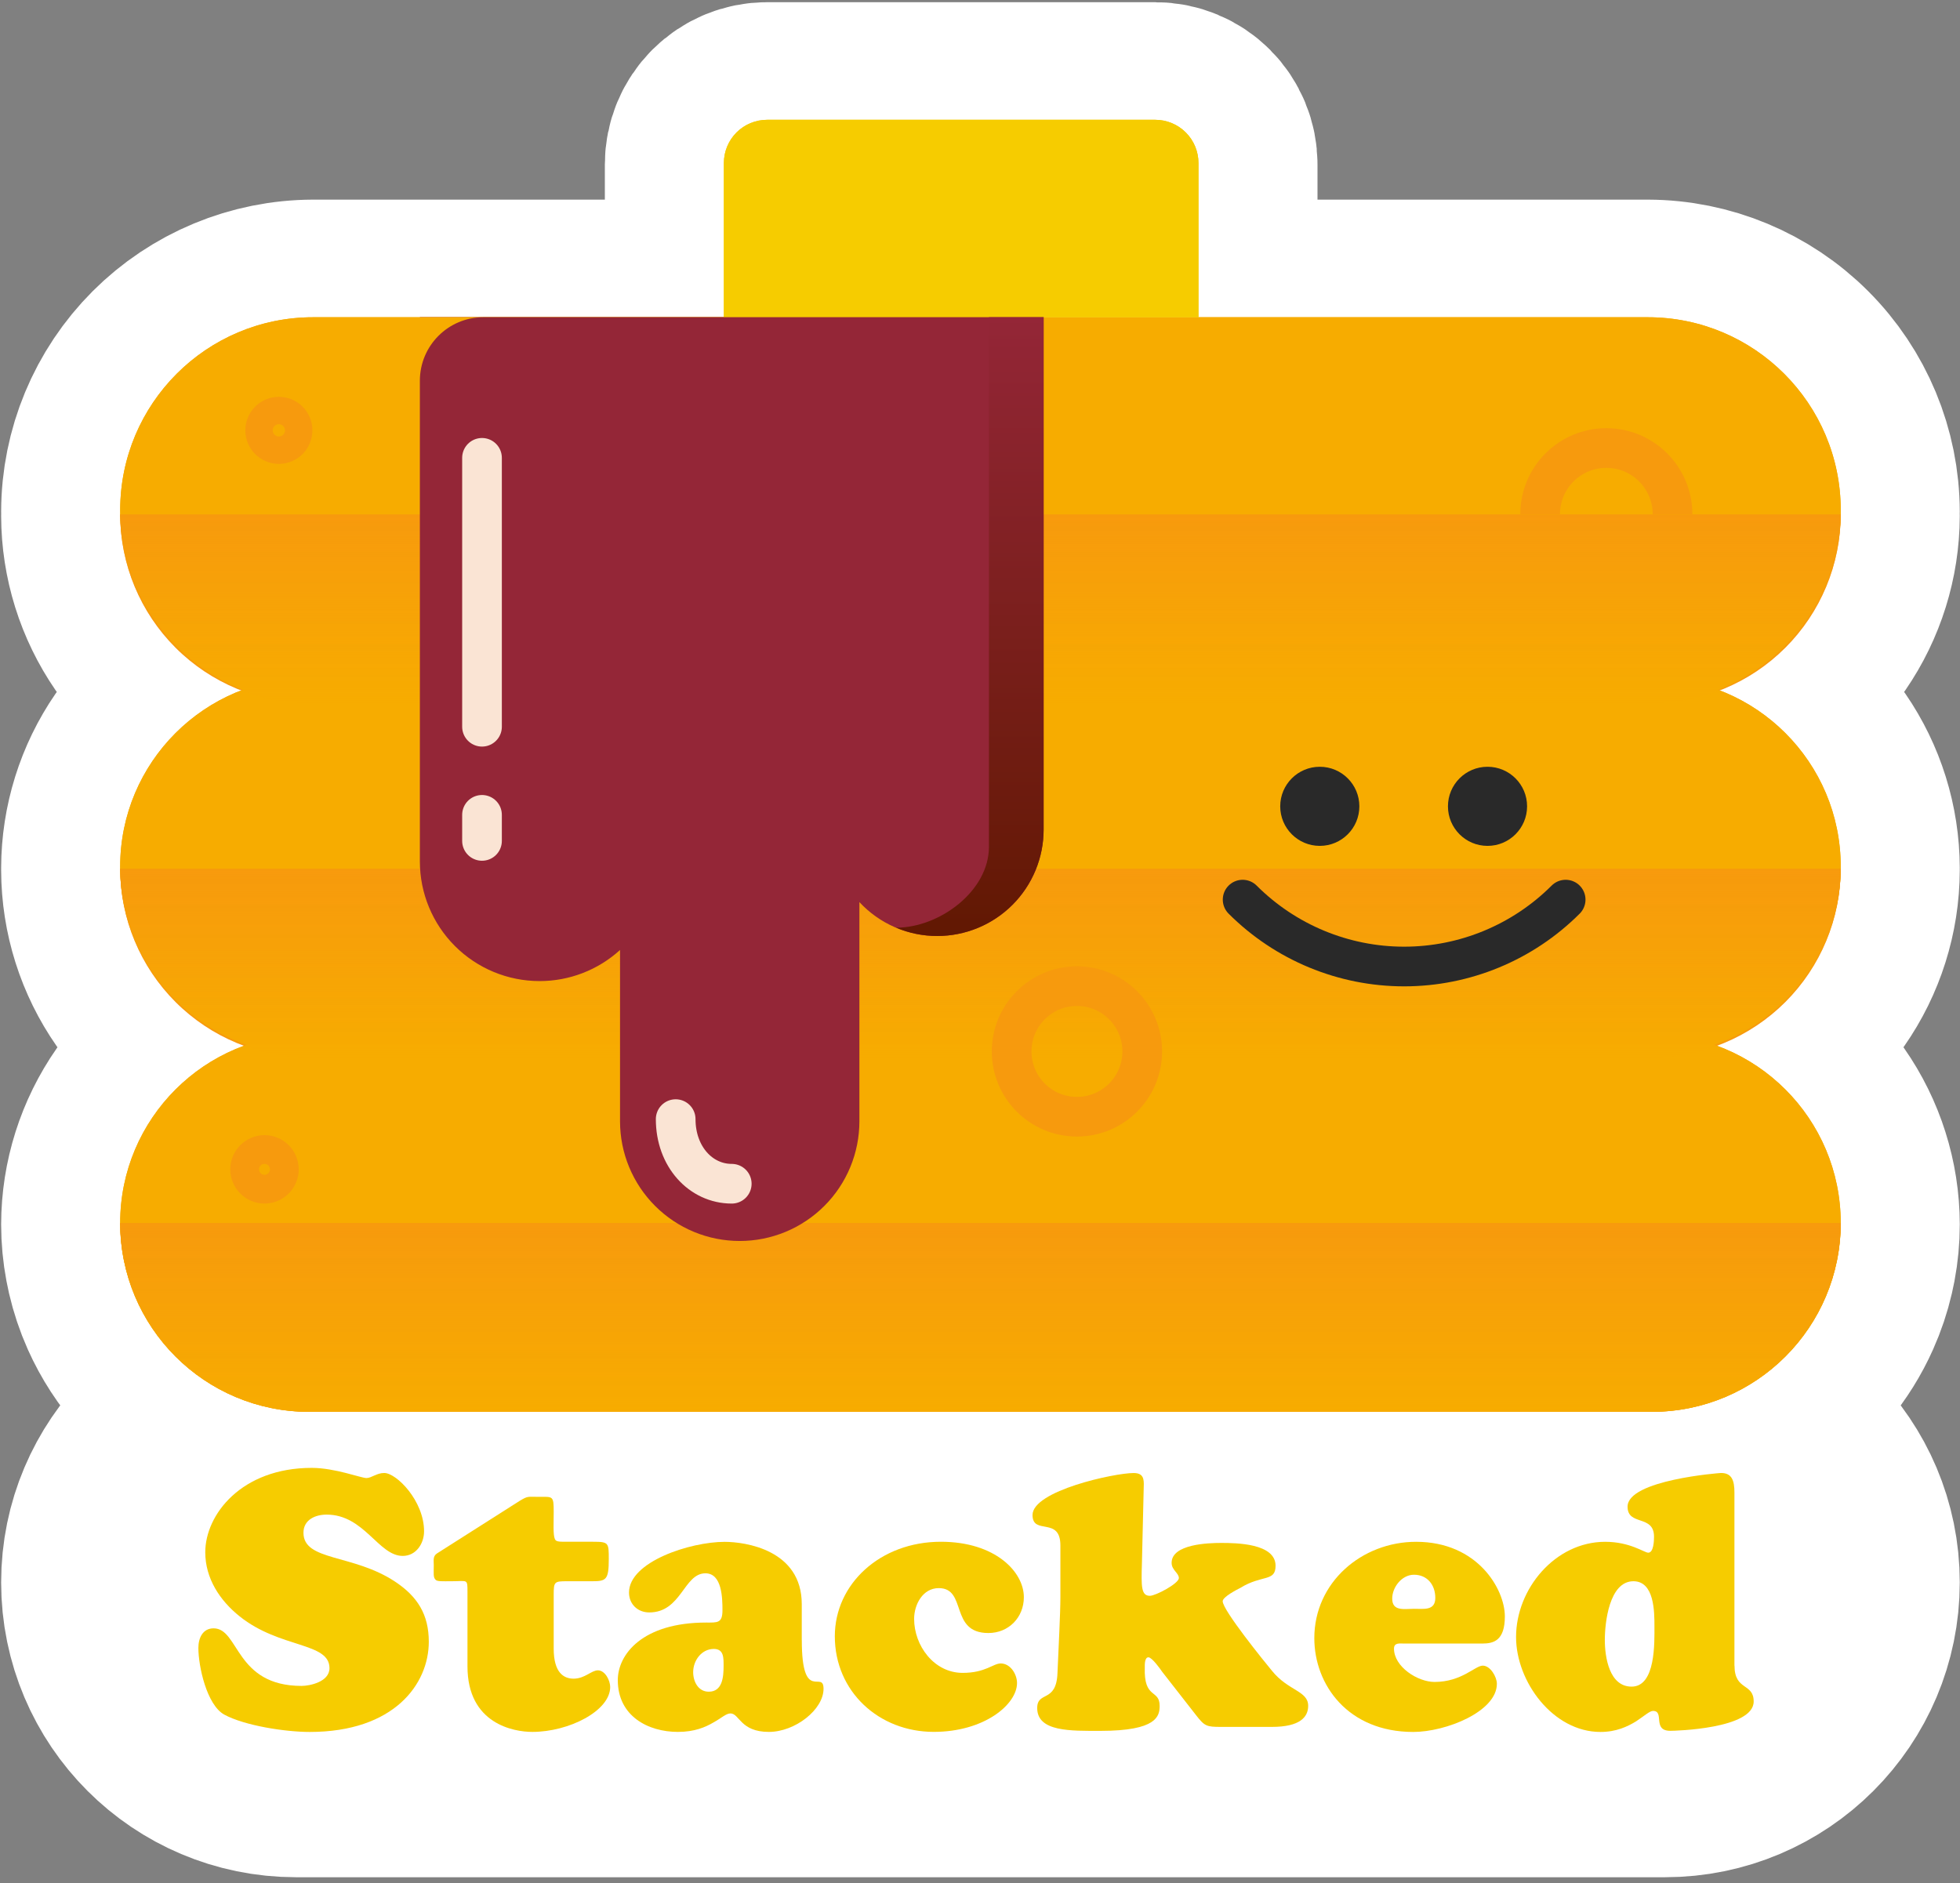 <svg width="128" height="123" viewBox="0 0 128 123" fill="none" xmlns="http://www.w3.org/2000/svg">
<rect x="0" y="0" width="128" height="123" fill="#808080" stroke="none"/>
<g clip-path="url(#clip0)">
<path d="M108.731 91.871H19.329C12.988 91.871 7.848 97.011 7.848 103.352C7.848 109.692 12.988 114.832 19.329 114.832H108.731C115.071 114.832 120.211 109.692 120.211 103.352C120.211 97.011 115.071 91.871 108.731 91.871Z" fill="white" stroke="white" stroke-width="15.547" stroke-linecap="round" stroke-linejoin="round"/>
<path d="M120.211 56.83H120.207C120.207 56.785 120.211 56.739 120.211 56.693C120.203 54.203 119.445 51.773 118.034 49.722C116.624 47.67 114.627 46.091 112.305 45.192C114.627 44.293 116.624 42.714 118.034 40.662C119.445 38.61 120.203 36.18 120.211 33.69H120.204C120.206 33.599 120.211 33.509 120.211 33.416C120.201 30.076 118.87 26.876 116.508 24.514C114.147 22.153 110.946 20.821 107.606 20.812H78.267V10.738C78.267 9.989 77.969 9.272 77.44 8.742C76.911 8.213 76.193 7.916 75.445 7.916H50.096C49.347 7.916 48.63 8.213 48.1 8.742C47.571 9.272 47.274 9.989 47.274 10.738V20.812H20.453C17.113 20.821 13.912 22.153 11.55 24.514C9.189 26.876 7.858 30.076 7.848 33.416V33.416C7.848 33.508 7.853 33.599 7.855 33.69H7.848C7.856 36.18 8.614 38.61 10.025 40.662C11.435 42.714 13.432 44.293 15.754 45.192C13.432 46.091 11.435 47.67 10.025 49.722C8.614 51.773 7.856 54.203 7.848 56.693V56.693C7.848 56.739 7.851 56.784 7.852 56.83H7.848C7.856 59.352 8.633 61.812 10.077 63.879C11.521 65.947 13.562 67.524 15.927 68.4C13.562 69.276 11.521 70.853 10.077 72.921C8.633 74.989 7.855 77.448 7.848 79.97V79.97C7.849 80.728 7.92 81.484 8.061 82.229C8.092 82.395 8.126 82.56 8.164 82.724C8.341 83.492 8.592 84.242 8.913 84.962C9.44 86.141 10.147 87.23 11.01 88.19C11.033 88.216 11.056 88.242 11.08 88.27C12.281 89.586 13.751 90.629 15.391 91.327C16.905 91.97 18.534 92.301 20.179 92.3H107.88C108.092 92.3 108.303 92.295 108.512 92.284C110.787 92.16 112.983 91.411 114.859 90.119C116.735 88.827 118.218 87.042 119.145 84.962C119.467 84.242 119.719 83.492 119.896 82.723C119.934 82.559 119.968 82.394 120 82.228C120.141 81.484 120.212 80.727 120.212 79.969V79.969C120.205 77.448 119.427 74.988 117.983 72.92C116.54 70.853 114.498 69.275 112.133 68.399C114.498 67.523 116.539 65.946 117.982 63.879C119.426 61.811 120.203 59.352 120.211 56.83Z" fill="white" stroke="white" stroke-width="15.547" stroke-linecap="round" stroke-linejoin="round"/>
<path d="M107.881 44.271H20.179C13.369 44.271 7.848 49.792 7.848 56.602C7.848 63.412 13.369 68.932 20.179 68.932H107.881C114.691 68.932 120.211 63.412 120.211 56.602C120.211 49.792 114.691 44.271 107.881 44.271Z" fill="#F7AC00"/>
<path d="M107.881 67.548H20.179C13.369 67.548 7.848 73.069 7.848 79.879C7.848 86.689 13.369 92.209 20.179 92.209H107.881C114.691 92.209 120.211 86.689 120.211 79.879C120.211 73.069 114.691 67.548 107.881 67.548Z" fill="#F7AC00"/>
<path d="M7.848 79.879C7.858 83.146 9.16 86.277 11.47 88.587C13.78 90.898 16.911 92.2 20.179 92.21H107.88C111.148 92.2 114.278 90.898 116.589 88.587C118.899 86.277 120.201 83.146 120.211 79.879H7.848Z" fill="#F79A0D"/>
<path d="M7.848 56.739C7.858 60.006 9.16 63.137 11.47 65.447C13.78 67.758 16.911 69.06 20.179 69.07H107.88C111.148 69.06 114.278 67.758 116.589 65.447C118.899 63.137 120.201 60.006 120.211 56.739H7.848Z" fill="#F79A0D"/>
<path d="M107.607 20.72H20.453C13.492 20.72 7.849 26.363 7.849 33.325C7.849 40.286 13.492 45.929 20.453 45.929H107.607C114.569 45.929 120.212 40.286 120.212 33.325C120.212 26.363 114.569 20.72 107.607 20.72Z" fill="#F7AC00"/>
<path d="M7.848 33.599C7.858 36.866 9.16 39.997 11.47 42.307C13.78 44.618 16.911 45.92 20.179 45.929H107.88C111.148 45.92 114.278 44.618 116.589 42.307C118.899 39.997 120.201 36.866 120.211 33.599H7.848Z" fill="#F79A0D"/>
<path d="M50.096 7.825H75.445C76.193 7.825 76.911 8.122 77.44 8.652C77.969 9.181 78.267 9.899 78.267 10.647V20.72H47.274V10.646C47.274 9.898 47.571 9.18 48.1 8.651C48.63 8.122 49.347 7.825 50.096 7.825V7.825Z" fill="#F6CC00"/>
<path d="M55.924 20.72H27.42V56.26C27.42 58.333 28.243 60.321 29.709 61.787C31.175 63.253 33.163 64.076 35.236 64.076C37.18 64.079 39.055 63.354 40.492 62.045V73.235C40.492 74.261 40.694 75.278 41.087 76.226C41.48 77.174 42.056 78.036 42.782 78.762C43.507 79.487 44.369 80.063 45.317 80.456C46.266 80.849 47.282 81.051 48.308 81.051C49.335 81.051 50.351 80.849 51.299 80.456C52.248 80.063 53.109 79.487 53.835 78.762C54.561 78.036 55.137 77.174 55.529 76.226C55.922 75.278 56.124 74.261 56.124 73.235V58.918C56.773 59.617 57.56 60.175 58.435 60.556C59.309 60.937 60.253 61.133 61.207 61.132V61.132C62.12 61.132 63.023 60.952 63.866 60.603C64.709 60.254 65.475 59.742 66.12 59.097C66.765 58.452 67.277 57.686 67.626 56.843C67.975 56 68.155 55.097 68.155 54.185V20.72H55.924Z" fill="#9C0900"/>
<path d="M81.151 58.756C83.949 61.554 87.743 63.125 91.699 63.125C95.655 63.125 99.449 61.554 102.247 58.756" stroke="#292929" stroke-width="2.591" stroke-miterlimit="10" stroke-linecap="round"/>
<path d="M86.19 55.246C87.617 55.246 88.774 54.089 88.774 52.662C88.774 51.236 87.617 50.079 86.19 50.079C84.763 50.079 83.606 51.236 83.606 52.662C83.606 54.089 84.763 55.246 86.19 55.246Z" fill="#292929"/>
<path d="M97.144 55.246C98.571 55.246 99.728 54.089 99.728 52.662C99.728 51.236 98.571 50.079 97.144 50.079C95.717 50.079 94.56 51.236 94.56 52.662C94.56 54.089 95.717 55.246 97.144 55.246Z" fill="#292929"/>
<path d="M31.478 47.465V29.902" stroke="#FAE4D4" stroke-width="2.591" stroke-linecap="round" stroke-linejoin="round"/>
<path d="M44.126 73.092C44.126 75.553 45.774 77.312 47.788 77.312" stroke="#FAE4D4" stroke-width="2.591" stroke-linecap="round" stroke-linejoin="round"/>
<path d="M31.478 53.219V54.921" stroke="#FAE4D4" stroke-width="2.591" stroke-linecap="round" stroke-linejoin="round"/>
<path d="M64.584 20.72V55.306C64.584 58.187 61.373 60.589 58.519 60.589C59.37 60.948 60.284 61.133 61.207 61.132V61.132C62.12 61.132 63.023 60.952 63.866 60.603C64.709 60.254 65.475 59.742 66.12 59.097C66.765 58.452 67.277 57.686 67.626 56.843C67.975 56 68.155 55.097 68.155 54.185V20.72H64.584Z" fill="#824B00"/>
<path d="M104.904 37.648C107.291 37.648 109.226 35.712 109.226 33.325C109.226 30.937 107.291 29.002 104.904 29.002C102.516 29.002 100.581 30.937 100.581 33.325C100.581 35.712 102.516 37.648 104.904 37.648Z" stroke="#F79A0D" stroke-width="2.591" stroke-miterlimit="10"/>
<path d="M17.273 77.312C17.791 77.312 18.212 76.891 18.212 76.373C18.212 75.854 17.791 75.434 17.273 75.434C16.754 75.434 16.334 75.854 16.334 76.373C16.334 76.891 16.754 77.312 17.273 77.312Z" stroke="#F79A0D" stroke-width="2.591" stroke-miterlimit="10"/>
<path d="M18.212 29.002C18.706 29.002 19.106 28.601 19.106 28.107C19.106 27.613 18.706 27.212 18.212 27.212C17.717 27.212 17.317 27.613 17.317 28.107C17.317 28.601 17.717 29.002 18.212 29.002Z" stroke="#F79A0D" stroke-width="2.591" stroke-miterlimit="10"/>
<path d="M70.33 72.935C72.686 72.935 74.595 71.026 74.595 68.671C74.595 66.316 72.686 64.406 70.33 64.406C67.975 64.406 66.066 66.316 66.066 68.671C66.066 71.026 67.975 72.935 70.33 72.935Z" stroke="#F79A0D" stroke-width="2.591" stroke-miterlimit="10"/>
<path d="M107.881 44.271H20.179C13.369 44.271 7.848 49.792 7.848 56.602C7.848 63.412 13.369 68.932 20.179 68.932H107.881C114.691 68.932 120.211 63.412 120.211 56.602C120.211 49.792 114.691 44.271 107.881 44.271Z" fill="#F7AC00"/>
<path d="M107.881 67.548H20.179C13.369 67.548 7.848 73.069 7.848 79.879C7.848 86.689 13.369 92.209 20.179 92.209H107.881C114.691 92.209 120.211 86.689 120.211 79.879C120.211 73.069 114.691 67.548 107.881 67.548Z" fill="#F7AC00"/>
<path d="M7.848 79.879C7.858 83.146 9.16 86.277 11.47 88.587C13.78 90.898 16.911 92.2 20.179 92.21H107.88C111.148 92.2 114.278 90.898 116.589 88.587C118.899 86.277 120.201 83.146 120.211 79.879H7.848Z" fill="url(#paint0_linear)"/>
<path d="M7.848 56.739C7.858 60.006 9.16 63.137 11.47 65.447C13.78 67.758 16.911 69.06 20.179 69.07H107.88C111.148 69.06 114.278 67.758 116.589 65.447C118.899 63.137 120.201 60.006 120.211 56.739H7.848Z" fill="url(#paint1_linear)"/>
<path d="M107.607 20.72H20.453C13.492 20.72 7.849 26.363 7.849 33.325C7.849 40.286 13.492 45.929 20.453 45.929H107.607C114.569 45.929 120.212 40.286 120.212 33.325C120.212 26.363 114.569 20.72 107.607 20.72Z" fill="#F7AC00"/>
<path d="M7.848 33.599C7.858 36.866 9.16 39.997 11.47 42.307C13.78 44.618 16.911 45.92 20.179 45.929H107.88C111.148 45.92 114.278 44.618 116.589 42.307C118.899 39.997 120.201 36.866 120.211 33.599H7.848Z" fill="url(#paint2_linear)"/>
<path d="M50.096 7.825H75.445C76.193 7.825 76.911 8.122 77.44 8.652C77.969 9.181 78.267 9.899 78.267 10.647V20.72H47.274V10.646C47.274 9.898 47.571 9.18 48.1 8.651C48.63 8.122 49.347 7.825 50.096 7.825V7.825Z" fill="#F6CC00"/>
<path d="M55.924 20.72H31.566C29.276 20.72 27.42 22.576 27.42 24.866V56.26C27.42 58.333 28.243 60.321 29.709 61.787C31.175 63.253 33.163 64.076 35.236 64.076C37.18 64.079 39.055 63.354 40.492 62.045V73.235C40.492 74.261 40.694 75.278 41.087 76.226C41.48 77.174 42.056 78.036 42.782 78.762C43.507 79.487 44.369 80.063 45.317 80.456C46.266 80.849 47.282 81.051 48.308 81.051C49.335 81.051 50.351 80.849 51.299 80.456C52.248 80.063 53.109 79.487 53.835 78.762C54.561 78.036 55.137 77.174 55.529 76.226C55.922 75.278 56.124 74.261 56.124 73.235V58.918C56.773 59.617 57.56 60.175 58.435 60.556C59.309 60.937 60.253 61.133 61.207 61.132C62.12 61.132 63.023 60.952 63.866 60.603C64.709 60.254 65.475 59.742 66.12 59.097C66.765 58.452 67.277 57.686 67.626 56.843C67.975 56 68.155 55.097 68.155 54.185V20.72H55.924Z" fill="#942637"/>
<path d="M81.151 58.756C83.949 61.554 87.743 63.125 91.699 63.125C95.655 63.125 99.449 61.554 102.247 58.756" stroke="#292929" stroke-width="2.591" stroke-miterlimit="10" stroke-linecap="round"/>
<path d="M86.19 55.246C87.617 55.246 88.774 54.089 88.774 52.662C88.774 51.236 87.617 50.079 86.19 50.079C84.763 50.079 83.606 51.236 83.606 52.662C83.606 54.089 84.763 55.246 86.19 55.246Z" fill="#292929"/>
<path d="M97.144 55.246C98.571 55.246 99.728 54.089 99.728 52.662C99.728 51.236 98.571 50.079 97.144 50.079C95.717 50.079 94.56 51.236 94.56 52.662C94.56 54.089 95.717 55.246 97.144 55.246Z" fill="#292929"/>
<path d="M31.478 47.465V29.902" stroke="#FAE4D4" stroke-width="2.591" stroke-linecap="round" stroke-linejoin="round"/>
<path d="M44.126 73.092C44.126 75.553 45.774 77.312 47.788 77.312" stroke="#FAE4D4" stroke-width="2.591" stroke-linecap="round" stroke-linejoin="round"/>
<path d="M31.478 53.219V54.921" stroke="#FAE4D4" stroke-width="2.591" stroke-linecap="round" stroke-linejoin="round"/>
<path d="M64.584 20.72V55.306C64.584 58.187 61.373 60.589 58.519 60.589C59.37 60.948 60.284 61.133 61.207 61.132V61.132C62.12 61.132 63.023 60.952 63.866 60.603C64.709 60.254 65.475 59.742 66.12 59.097C66.765 58.452 67.277 57.686 67.626 56.843C67.975 56 68.155 55.097 68.155 54.185V20.72H64.584Z" fill="url(#paint3_linear)"/>
<path d="M109.226 33.584C109.226 31.196 107.291 29.261 104.904 29.261C102.516 29.261 100.581 31.196 100.581 33.584" stroke="#F79A0D" stroke-width="2.591" stroke-miterlimit="10"/>
<path d="M17.273 77.312C17.791 77.312 18.212 76.891 18.212 76.373C18.212 75.854 17.791 75.434 17.273 75.434C16.754 75.434 16.334 75.854 16.334 76.373C16.334 76.891 16.754 77.312 17.273 77.312Z" stroke="#F79A0D" stroke-width="2.591" stroke-miterlimit="10"/>
<path d="M18.212 29.002C18.706 29.002 19.106 28.601 19.106 28.107C19.106 27.613 18.706 27.212 18.212 27.212C17.717 27.212 17.317 27.613 17.317 28.107C17.317 28.601 17.717 29.002 18.212 29.002Z" stroke="#F79A0D" stroke-width="2.591" stroke-miterlimit="10"/>
<path d="M70.33 72.935C72.686 72.935 74.595 71.026 74.595 68.671C74.595 66.316 72.686 64.406 70.33 64.406C67.975 64.406 66.066 66.316 66.066 68.671C66.066 71.026 67.975 72.935 70.33 72.935Z" stroke="#F79A0D" stroke-width="2.591" stroke-miterlimit="10"/>
<path d="M13.405 101.382C13.405 98.922 15.77 95.87 20.359 95.87C21.873 95.87 23.578 96.534 23.932 96.534C24.262 96.534 24.595 96.203 25.092 96.203C25.895 96.203 27.694 98.024 27.694 100.011C27.694 100.814 27.174 101.62 26.299 101.62C24.714 101.62 23.792 98.922 21.332 98.922C20.597 98.922 19.818 99.253 19.818 100.106C19.818 101.974 23.057 101.477 25.802 103.301C27.269 104.27 28.003 105.454 28.003 107.227C28.003 109.994 25.734 113.117 20.222 113.117C18.66 113.117 15.989 112.715 14.639 111.981C13.5 111.341 12.955 108.834 12.955 107.626C12.955 106.987 13.238 106.35 13.949 106.35C15.63 106.35 15.344 110.11 19.696 110.11C20.216 110.11 21.517 109.851 21.517 108.95C21.517 107.246 18.277 107.674 15.651 105.568C14.351 104.529 13.405 103.084 13.405 101.382Z" fill="#F6CC00"/>
<path d="M36.16 107.674C36.16 109.259 36.824 109.637 37.46 109.637C38.192 109.637 38.62 109.093 39.046 109.093C39.519 109.093 39.849 109.756 39.849 110.181C39.849 111.743 37.151 113.114 34.763 113.114C33.555 113.114 30.529 112.594 30.529 108.834V103.961C30.529 103.536 30.529 103.369 30.411 103.298C30.292 103.227 30.033 103.274 29.488 103.274C28.873 103.274 28.566 103.298 28.447 103.179C28.281 103.013 28.328 102.777 28.328 102.233C28.328 101.903 28.257 101.641 28.543 101.454L33.938 98.024C34.483 97.694 34.459 97.762 35.167 97.762C36.113 97.762 36.16 97.667 36.16 98.756C36.16 99.488 36.113 100.222 36.232 100.505C36.303 100.695 36.467 100.695 37.083 100.695H38.739C39.757 100.695 39.757 100.767 39.757 101.831C39.757 103.179 39.59 103.274 38.668 103.274H37.035C36.208 103.274 36.16 103.298 36.16 104.149V107.674Z" fill="#F6CC00"/>
<path d="M52.363 107.129C52.363 111.294 53.782 109.021 53.782 110.3C53.782 111.648 51.938 113.114 50.21 113.114C48.341 113.114 48.294 111.907 47.702 111.907C47.419 111.907 47.11 112.213 46.59 112.499C46.069 112.805 45.358 113.114 44.272 113.114C42.309 113.114 40.346 112.073 40.346 109.732C40.346 108.052 41.955 105.972 46.117 105.972C46.851 105.972 47.181 106.02 47.181 105.169C47.181 104.387 47.158 102.756 46.069 102.756C44.65 102.756 44.507 105.311 42.401 105.311C41.643 105.311 41.078 104.767 41.078 104.011C41.078 102.001 45.075 100.701 47.322 100.701C48.669 100.701 52.36 101.221 52.36 104.77V107.129H52.363ZM45.268 109.212C45.268 109.827 45.599 110.488 46.286 110.488C47.184 110.488 47.255 109.518 47.255 108.807C47.255 108.287 47.279 107.695 46.616 107.695C45.81 107.697 45.268 108.456 45.268 109.212Z" fill="#F6CC00"/>
<path d="M61.447 100.695C64.996 100.695 66.864 102.659 66.864 104.315C66.864 105.639 65.871 106.656 64.547 106.656C61.992 106.656 63.175 103.723 61.307 103.723C60.266 103.723 59.698 104.788 59.698 105.734C59.698 107.483 60.998 109.259 62.869 109.259C64.359 109.259 64.856 108.643 65.353 108.643C65.992 108.643 66.418 109.354 66.418 109.92C66.418 111.315 64.288 113.112 60.977 113.112C57.405 113.112 54.519 110.485 54.519 106.868C54.517 103.464 57.473 100.695 61.447 100.695Z" fill="#F6CC00"/>
<path d="M75.898 109.188C75.803 109.045 75.235 108.242 75 108.242C74.738 108.242 74.762 108.762 74.762 108.905C74.691 111.011 75.732 110.3 75.732 111.413C75.732 112.076 75.565 113.046 71.877 113.046C69.937 113.046 67.736 113.117 67.736 111.555C67.736 110.419 68.991 111.249 69.06 109.262C69.131 107.605 69.25 105.359 69.25 104.318V100.936C69.25 99.02 67.43 100.296 67.43 98.949C67.43 97.363 72.775 96.206 74.03 96.206C74.669 96.206 74.717 96.584 74.693 97.104L74.574 102.12C74.527 103.634 74.527 104.225 75.095 104.225C75.473 104.225 76.987 103.422 76.987 103.065C76.987 102.735 76.514 102.545 76.514 102.072C76.514 100.841 78.926 100.772 79.753 100.772C80.723 100.772 83.302 100.796 83.302 102.262C83.302 103.327 82.427 102.83 81.008 103.705C80.773 103.824 79.849 104.297 79.849 104.58C79.849 105.171 82.615 108.577 83.067 109.122C84.132 110.445 85.432 110.422 85.432 111.415C85.432 112.15 84.887 112.787 83.067 112.787H79.732C78.786 112.787 78.667 112.739 78.099 112.007L75.898 109.188Z" fill="#F6CC00"/>
<path d="M91.676 107.343C91.417 107.343 91.036 107.272 91.036 107.674C91.036 108.857 92.574 109.851 93.686 109.851C95.459 109.851 96.337 108.786 96.833 108.786C97.33 108.786 97.755 109.521 97.755 109.97C97.755 111.79 94.421 113.117 92.291 113.117C88.034 113.117 85.833 110.041 85.833 106.989C85.833 103.346 88.933 100.698 92.481 100.698C96.503 100.698 98.276 103.797 98.276 105.57C98.276 107.132 97.565 107.343 96.81 107.343H91.676ZM93.734 104.363C93.734 103.512 93.213 102.849 92.339 102.849C91.559 102.849 90.92 103.652 90.92 104.41C90.92 105.261 91.723 105.074 92.339 105.074C92.978 105.071 93.734 105.214 93.734 104.363Z" fill="#F6CC00"/>
<path d="M113.274 108.786C113.274 110.443 114.526 109.899 114.526 111.127C114.526 112.924 109.345 113.043 109.086 113.043C107.878 113.043 108.732 111.743 107.95 111.743C107.736 111.743 107.381 112.073 106.837 112.43C106.293 112.76 105.561 113.117 104.52 113.117C101.42 113.117 99.008 109.83 99.008 106.918C99.008 103.771 101.563 100.698 104.826 100.698C106.459 100.698 107.381 101.409 107.64 101.409C107.994 101.409 108.018 100.629 108.018 100.368C108.018 98.901 106.29 99.681 106.29 98.404C106.29 96.655 112.323 96.203 112.394 96.203C113.105 96.203 113.269 96.7 113.269 97.48V108.786H113.274ZM106.673 103.274C105.088 103.274 104.805 105.993 104.805 107.106C104.805 108.218 105.088 110.157 106.554 110.157C108.14 110.157 108.045 107.248 108.045 106.207C108.045 105.285 108.045 103.274 106.673 103.274Z" fill="#F6CC00"/>
</g>
<defs>
<linearGradient id="paint0_linear" x1="64.029" y1="79.879" x2="64.029" y2="92.21" gradientUnits="userSpaceOnUse">
<stop stop-color="#F79A0D"/>
<stop offset="1" stop-color="#F79A0D" stop-opacity="0"/>
</linearGradient>
<linearGradient id="paint1_linear" x1="64.029" y1="56.739" x2="64.029" y2="69.07" gradientUnits="userSpaceOnUse">
<stop stop-color="#F79A0D"/>
<stop offset="1" stop-color="#F79A0D" stop-opacity="0"/>
</linearGradient>
<linearGradient id="paint2_linear" x1="64.029" y1="33.599" x2="64.029" y2="45.929" gradientUnits="userSpaceOnUse">
<stop stop-color="#F79A0D"/>
<stop offset="1" stop-color="#F79A0D" stop-opacity="0"/>
</linearGradient>
<linearGradient id="paint3_linear" x1="63.337" y1="20.72" x2="63.337" y2="61.132" gradientUnits="userSpaceOnUse">
<stop stop-color="#942637"/>
<stop offset="1" stop-color="#611802"/>
</linearGradient>
<clipPath id="clip0">
<rect width="128" height="122.818" fill="white"/>
</clipPath>
</defs>
</svg>

